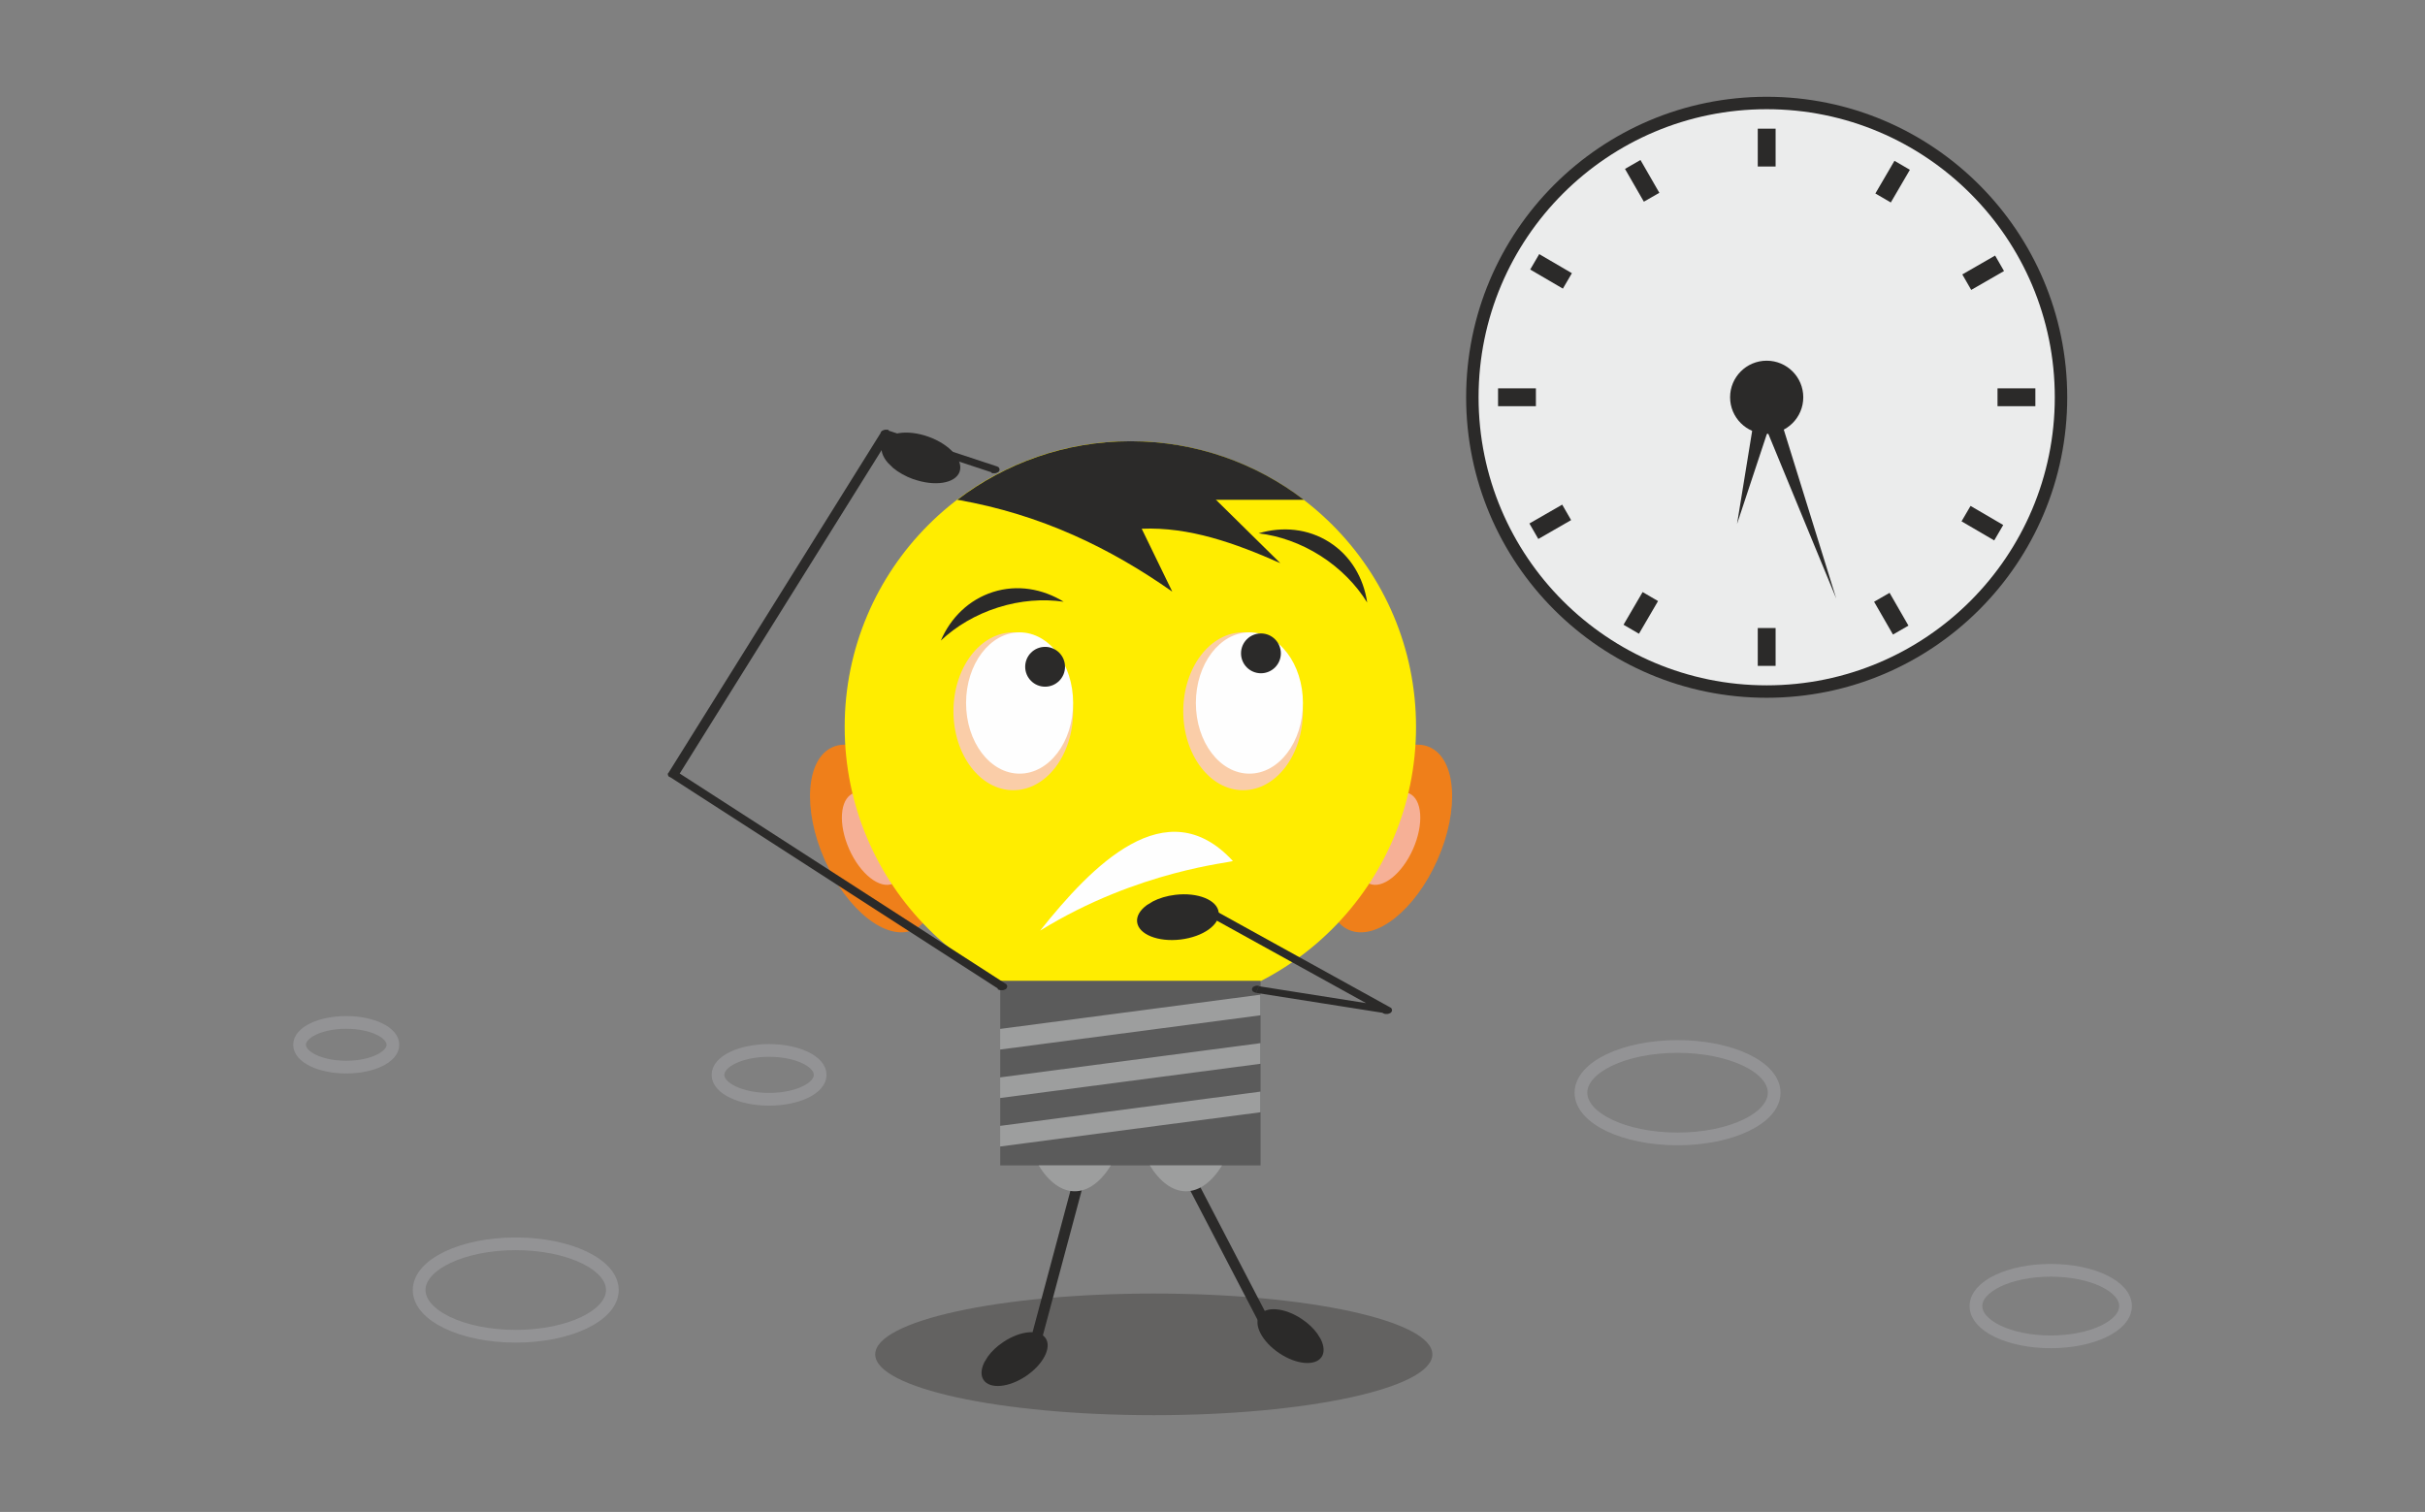 <?xml version="1.0" encoding="UTF-8"?>
<!DOCTYPE svg PUBLIC "-//W3C//DTD SVG 1.1//EN" "http://www.w3.org/Graphics/SVG/1.1/DTD/svg11.dtd">
<!-- Creator: CorelDRAW X6 -->
<svg xmlns="http://www.w3.org/2000/svg" xml:space="preserve" width="269.092mm" height="167.801mm" version="1.1" style="shape-rendering:geometricPrecision; text-rendering:geometricPrecision; image-rendering:optimizeQuality; fill-rule:evenodd; clip-rule:evenodd"
viewBox="0 0 26909 16780"
 xmlns:xlink="http://www.w3.org/1999/xlink">
 <rect x="0" y="0" width="26909" height="16780" fill="#808080" stroke="none"/>
 <defs>
  <style type="text/css">
   <![CDATA[
    .str0 {stroke:#939395;stroke-width:141.11}
    .fil0 {fill:none}
    .fil7 {fill:#2B2A29}
    .fil10 {fill:#5B5B5B}
    .fil11 {fill:#9D9E9E}
    .fil6 {fill:#E31E24}
    .fil12 {fill:#EBECEC}
    .fil3 {fill:#EF7F1A}
    .fil4 {fill:#F6B096}
    .fil8 {fill:#FACDA8}
    .fil9 {fill:#FEFEFE}
    .fil5 {fill:#FFED00}
    .fil2 {fill:#2B2A29;fill-rule:nonzero}
    .fil1 {fill:#1C1B17;fill-opacity:0.29}
   ]]>
  </style>
    <clipPath id="id0">
     <path d="M9369 11241l6348 0 0 -6348 -6348 0 0 6348z"/>
    </clipPath>
     <mask id="id1">
  <linearGradient id="id2" gradientUnits="userSpaceOnUse" x1="12543.1" y1="11241.1" x2="12543.1" y2="4893.03">
   <stop offset="0" style="stop-opacity:1; stop-color:white"/>
   <stop offset="1" style="stop-opacity:0; stop-color:white"/>
  </linearGradient>
      <rect style="fill:url(#id2)" x="9369" y="4893" width="6348" height="6348"/>
     </mask>
    <clipPath id="id3">
     <path d="M9369 11241l6348 0 0 -6348 -6348 0 0 6348z"/>
    </clipPath>
      <mask id="id4">
  <linearGradient id="id5" gradientUnits="userSpaceOnUse" x1="12543.1" y1="11237.1" x2="12543.1" y2="4897.03">
   <stop offset="0" style="stop-opacity:1; stop-color:white"/>
   <stop offset="1" style="stop-opacity:0; stop-color:white"/>
  </linearGradient>
       <rect style="fill:url(#id5)" x="9369" y="4893" width="6348" height="6348"/>
      </mask>
 </defs>
 <g id="Layer_x0020_1">
  <g id="_250365488">
   <rect class="fil0" width="26909" height="16780"/>
   <path class="fil1" d="M12803 14356c1707,0 3091,302 3091,675 0,373 -1384,675 -3091,675 -1707,0 -3091,-302 -3091,-675 0,-373 1384,-675 3091,-675z"/>
   <g>
    <path class="fil2" d="M14154 14779l1 2 1 2 1 2 1 2 1 2 0 2 0 2 0 2 0 2 0 2 0 2 0 2 -1 2 -1 2 -1 2 -1 2 -1 2 -1 2 -1 2 -1 2 -2 2 -2 2 -2 2 -2 2 -2 2 -2 2 -2 2 -2 2 -3 1 -3 1 -3 1 -3 1 -3 1 -3 1 -3 1 -3 1 -3 0 -3 0 -3 0 -3 0 -3 0 -3 0 -3 0 -3 0 -3 -1 -3 -1 -3 -1 -3 -1 -3 -1 -3 -1 -3 -1 -2 -1 -2 -1 -2 -1 -2 -2 -2 -2 -2 -2 -2 -2 -2 -2 -2 -2 -2 -2 -2 -2 -1 -2 -1 -2 110 -41 2 7zm-285 -295l110 -41 0 0 175 336 -110 41 -175 -336zm0 0l-1 -2 -1 -2 -1 -2 -1 -2 -1 -2 0 -2 0 -2 0 -2 0 -2 0 -2 0 -2 0 -2 1 -2 1 -2 1 -2 1 -2 1 -2 1 -2 1 -2 1 -2 2 -2 2 -2 2 -2 2 -2 2 -2 2 -2 2 -2 2 -2 3 -1 3 -1 3 -1 3 -1 3 -1 3 -1 3 -1 3 -1 3 0 3 0 3 0 3 0 3 0 3 0 3 0 3 0 3 1 3 1 3 1 3 1 3 1 3 1 3 1 2 1 2 1 2 1 2 2 2 2 2 2 2 2 2 2 2 2 2 2 2 2 1 2 1 2 -110 41 -2 -7zm-743 -1428l110 -41 743 1428 -110 41 -743 -1428zm0 0l-1 -2 -1 -2 -1 -2 -1 -2 -1 -2 0 -2 0 -2 0 -2 0 -2 0 -2 0 -2 0 -2 1 -2 1 -2 1 -2 1 -2 1 -2 1 -2 1 -2 1 -2 2 -2 2 -2 2 -2 2 -2 2 -2 2 -2 2 -2 2 -2 3 -1 3 -1 3 -1 3 -1 3 -1 3 -1 3 -1 3 -1 3 0 3 0 3 0 3 0 3 0 3 0 3 0 3 0 3 1 3 1 3 1 3 1 3 1 3 1 3 1 2 1 2 1 2 1 2 2 2 2 2 2 2 2 2 2 2 2 2 2 2 2 1 2 1 2 -110 41 -2 -7z"/>
   </g>
   <circle class="fil3" transform="matrix(1.057 -0.467 0.884 2 9686.94 9305.88)" r="507"/>
   <circle class="fil4" transform="matrix(0.522 -0.231 0.437 0.988 9686.94 9305.89)" r="507"/>
   <circle class="fil3" transform="matrix(-1.057 -0.467 -0.884 2 15415.1 9305.88)" r="507"/>
   <circle class="fil4" transform="matrix(-0.522 -0.231 -0.437 0.988 15415.1 9305.89)" r="507"/>
   <circle class="fil5" cx="12543" cy="8067" r="3170"/>
   <g style="clip-path:url(#id0)">
    <polygon class="fil0" style="mask:url(#id1)" points="9369,4893 15717,4893 15717,11241 9369,11241 "/>
   </g>
   <g style="clip-path:url(#id3)">
    <g>
     <path id="1" class="fil6" style="mask:url(#id4)" d="M12543 4897c1751,0 3170,1419 3170,3170 0,1751 -1419,3170 -3170,3170 -1751,0 -3170,-1419 -3170,-3170 0,-1751 1419,-3170 3170,-3170z"/>
    </g>
   </g>
   <polygon class="fil0" points="9369,11241 15717,11241 15717,4893 9369,4893 "/>
   <path class="fil7" d="M12546 4897c723,0 1389,242 1922,650l0 0 -3845 0c533,-407 1200,-650 1922,-650l1 0z"/>
   <ellipse class="fil8" cx="11244" cy="7894" rx="664" ry="876"/>
   <ellipse class="fil8" cx="13794" cy="7894" rx="664" ry="876"/>
   <ellipse class="fil9" cx="13864" cy="7802" rx="594" ry="784"/>
   <circle class="fil7" cx="13992" cy="7251" r="221"/>
   <path class="fil7" d="M10626 5547c930,163 1697,538 2382,1019l-339 -698c528,-22 1035,159 1538,382l-798 -786 -2783 82 0 1z"/>
   <path class="fil7" d="M11019 6570c268,-85 548,-37 784,108 -229,-33 -480,-15 -729,64 -249,79 -465,208 -634,367 109,-254 312,-454 579,-539z"/>
   <path class="fil7" d="M14751 6017c-237,-151 -520,-177 -785,-98 230,27 468,110 688,250 220,141 395,321 517,518 -40,-274 -184,-520 -420,-670z"/>
   <path class="fil9" d="M13680 9555c-739,-802 -1564,53 -2138,773 1092,-675 2142,-755 2138,-773z"/>
   <ellipse class="fil9" cx="11314" cy="7802" rx="594" ry="784"/>
   <circle class="fil7" cx="11597" cy="7400" r="221"/>
   <g>
    <path class="fil2" d="M11441 14847l118 22 -1 3 -1 2 -1 2 -1 2 -1 2 -1 2 -2 2 -2 2 -2 2 -2 2 -2 2 -2 2 -2 2 -2 2 -2 1 -2 1 -2 1 -3 1 -3 1 -3 1 -3 1 -3 1 -3 1 -3 1 -3 0 -3 0 -3 0 -3 0 -3 0 -3 0 -3 0 -3 -1 -3 -1 -3 -1 -3 -1 -3 -1 -3 -1 -3 -1 -3 -1 -2 -1 -2 -2 -2 -2 -2 -2 -2 -2 -2 -2 -2 -2 -2 -2 -2 -2 -1 -2 -1 -2 -1 -2 -1 -2 -1 -2 -1 -2 -1 -2 -1 -2 0 -2 0 -2 0 -3 0 -3 0 -3 0 -3 0 -3 1 -3 1 2zm606 -1800l-488 1823 -118 -22 488 -1823 118 22zm0 0l-118 -22 1 -3 1 -2 1 -2 1 -2 1 -2 1 -2 2 -2 2 -2 2 -2 2 -2 2 -2 2 -2 2 -2 2 -2 2 -1 2 -1 2 -1 3 -1 3 -1 3 -1 3 -1 3 -1 3 -1 3 -1 3 0 3 0 3 0 3 0 3 0 3 0 3 0 3 1 3 1 3 1 3 1 3 1 3 1 3 1 3 1 2 1 2 2 2 2 2 2 2 2 2 2 2 2 2 2 2 2 2 2 1 2 1 2 1 2 1 2 1 2 1 2 1 2 0 2 0 2 0 3 0 3 0 3 0 3 0 3 -1 3 -2 -2z"/>
   </g>
   <rect class="fil10" x="11099" y="10885" width="2889" height="2049"/>
   <path class="fil11" d="M13987 11039l0 229 -2889 380 0 -229 2889 -380zm0 538l0 229 -2889 380 0 -229 2889 -380zm0 538l0 229 -2889 380 0 -229 2889 -380z"/>
   <g>
    <path class="fil11" d="M11926 13221c151,0 290,-107 401,-287l0 0 -802 0c111,180 250,287 401,287z"/>
    <path class="fil11" d="M13160 13221c151,0 290,-107 401,-287l0 0 -802 0c111,180 250,287 401,287z"/>
   </g>
   <path class="fil7" d="M11132 14895c-71,47 -129,103 -170,160l-39 63c-37,75 -43,146 -9,197 70,104 281,85 471,-43 190,-128 288,-316 218,-420 -70,-104 -281,-85 -471,43z"/>
   <path class="fil7" d="M10134 5318c-88,-32 -165,-76 -224,-125l-58 -57c-60,-69 -85,-144 -63,-208 47,-130 277,-166 514,-81 237,85 391,259 345,389 -47,130 -277,166 -514,81l0 1z"/>
   <path class="fil7" d="M14447 14640c71,47 129,103 170,160l39 63c37,75 43,146 9,197 -70,104 -281,85 -471,-43 -190,-128 -288,-316 -218,-420 70,-104 281,-85 471,43z"/>
   <path class="fil7" d="M13041 9931c-93,11 -178,37 -246,72l-69 42c-74,54 -116,121 -108,188 16,137 232,224 482,194 250,-30 440,-165 423,-302 -16,-137 -232,-224 -482,-194z"/>
   <g>
    <path class="fil2" d="M11003 5242l56 -67 3 1 3 1 2 1 2 1 2 1 2 1 2 1 2 1 2 1 2 2 2 2 1 2 1 2 1 2 1 2 1 2 1 2 1 2 1 2 0 2 0 2 0 2 0 2 0 2 0 2 0 2 -1 2 -1 2 -1 2 -1 2 -1 2 -1 2 -2 2 -2 2 -2 2 -2 2 -2 1 -2 1 -2 1 -2 1 -2 1 -2 1 -2 1 -3 1 -3 1 -3 1 -3 1 -3 1 -3 1 -3 0 -3 0 -3 0 -3 0 -3 0 -3 0 -3 0 -3 0 -3 0 -3 0 -3 0 -3 -1 -3 -1 -3 -1 -3 -1 3 -5zm-1143 -463l1199 396 -56 67 -1199 -396 -28 -48 84 -20 0 1zm0 0l-56 67 -3 -1 -3 -1 -2 -1 -2 -1 -2 -1 -2 -1 -2 -1 -2 -1 -2 -1 -2 -2 -2 -2 -1 -2 -1 -2 -1 -2 -1 -2 -1 -2 -1 -2 -1 -2 -1 -2 0 -2 0 -2 0 -2 0 -2 0 -2 0 -2 0 -2 1 -2 1 -2 1 -2 1 -2 1 -2 1 -2 2 -2 2 -2 2 -2 2 -2 2 -1 2 -1 2 -1 2 -1 2 -1 2 -1 2 -1 3 -1 3 -1 3 -1 3 -1 3 -1 3 -1 3 0 3 0 3 0 3 0 3 0 3 0 3 0 3 0 3 0 3 0 3 0 3 1 3 1 3 1 3 1 -3 5zm-2444 3801l2360 -3781 112 28 -2360 3781 -99 13 -13 -41zm0 0l112 28 -1 2 -1 2 -1 2 -2 2 -2 2 -2 1 -2 1 -2 1 -2 1 -2 1 -2 1 -2 1 -2 1 -2 1 -3 1 -3 1 -3 1 -3 1 -3 1 -3 0 -3 0 -3 0 -3 0 -3 0 -3 0 -3 0 -3 0 -3 0 -3 0 -3 0 -3 -1 -3 -1 -3 -1 -3 -1 -3 -1 -3 -1 -2 -1 -2 -1 -2 -1 -2 -1 -2 -1 -2 -1 -2 -1 -2 -1 -2 -2 -1 -2 -1 -2 -1 -2 -1 -2 -1 -2 -1 -2 -1 -2 -1 -2 0 -2 0 -2 0 -2 0 -2 0 -2 0 -2 0 -2 1 -2 1 -2 1 -2 1 -2 1 2zm3657 2391l-3644 -2351 86 -53 3644 2351 -86 53zm0 0l86 -53 2 1 2 1 2 2 2 2 2 2 1 2 1 2 1 2 1 2 1 2 1 2 1 2 0 2 0 2 0 2 0 2 0 2 0 2 0 2 -1 2 -1 2 -1 2 -1 2 -1 2 -1 2 -1 2 -1 2 -2 2 -2 2 -2 2 -2 1 -2 1 -2 1 -2 1 -2 1 -2 1 -3 1 -3 1 -3 1 -3 1 -3 1 -3 1 -3 0 -3 0 -3 0 -3 0 -3 0 -3 0 -3 0 -3 0 -3 0 -3 0 -3 0 -3 0 -3 -1 -3 -1 -3 -1 -3 -1 -3 -1 -3 -1 -2 -1 -2 -1 -2 -1 -2 -1 3 -7z"/>
   </g>
   <g>
    <path class="fil2" d="M13259 10083l-2 -1 -2 -1 -2 -1 -2 -1 -2 -2 -2 -2 -1 -2 -1 -2 -1 -2 -1 -2 -1 -2 -1 -2 -1 -2 -1 -2 0 -2 0 -2 0 -2 0 -2 0 -2 0 -2 0 -2 1 -2 1 -2 1 -2 1 -2 1 -2 1 -2 1 -2 2 -2 2 -2 2 -2 2 -2 2 -1 2 -1 2 -1 2 -1 2 -1 2 -1 3 -1 3 -1 3 -1 3 -1 3 -1 3 -1 3 0 3 0 3 0 3 0 3 0 3 0 3 0 3 0 3 0 3 0 3 0 3 1 3 1 3 1 3 1 3 1 3 1 3 1 2 1 2 1 -79 57 -4 6zm2167 1097l-54 65 -25 -8 -2088 -1154 79 -57 2088 1154zm0 0l2 1 2 1 2 1 2 1 2 2 2 2 1 2 1 2 1 2 1 2 1 2 1 2 1 2 1 2 0 2 0 2 0 2 0 2 0 2 0 2 0 2 -1 2 -1 2 -1 2 -1 2 -1 2 -1 2 -1 2 -2 2 -2 2 -2 2 -2 2 -2 1 -2 1 -2 1 -2 1 -2 1 -2 1 -3 1 -3 1 -3 1 -3 1 -3 1 -3 1 -3 0 -3 0 -3 0 -3 0 -3 0 -3 0 -3 0 -3 0 -3 0 -3 0 -3 0 -3 -1 -3 -1 -3 -1 -3 -1 -3 -1 -3 -1 -3 -1 -2 -1 -2 -1 79 -57 4 -6zm-1487 -161l29 -74 1433 226 -29 74 -1433 -226zm0 0l-3 -1 -3 -1 -3 -1 -3 -1 -3 -1 -3 -1 -2 -1 -2 -1 -2 -1 -2 -1 -2 -1 -2 -1 -2 -1 -2 -1 -2 -1 -2 -2 -1 -2 -1 -2 -1 -2 -1 -2 -1 -2 -1 -2 -1 -2 -1 -2 0 -2 0 -2 0 -2 0 -2 0 -2 0 -2 1 -2 1 -2 1 -2 1 -2 1 -2 1 -2 1 -2 1 -2 2 -2 2 -2 2 -1 2 -1 2 -1 2 -1 2 -1 2 -1 2 -1 2 -1 3 -1 3 -1 3 -1 3 -1 3 -1 3 -1 3 0 3 0 3 0 3 0 3 0 3 0 3 0 3 0 3 0 3 0 -29 74 -1 5z"/>
   </g>
   <g>
    <circle class="fil7" cx="19604" cy="4409" r="3335"/>
    <circle class="fil12" cx="19604" cy="4409" r="3197"/>
    <g>
     <g id="_839242704">
      <rect class="fil7" transform="matrix(6.413 -3.69 3.69 6.413 18031.7 1874.49)" width="26.79" height="56.76"/>
      <rect class="fil7" transform="matrix(6.413 -3.69 3.69 6.413 20795.9 6678.24)" width="26.79" height="56.76"/>
     </g>
     <g id="_839248880">
      <rect class="fil7" transform="matrix(-3.69 -6.413 6.413 -3.69 17069.9 5981.69)" width="26.79" height="56.76"/>
      <rect class="fil7" transform="matrix(-3.69 -6.413 6.413 -3.69 21873.6 3217.46)" width="26.79" height="56.76"/>
     </g>
     <g id="_839264368">
      <rect class="fil7" transform="matrix(3.731 -6.389 6.389 3.731 16979.9 2991.35)" width="26.79" height="56.76"/>
      <rect class="fil7" transform="matrix(3.731 -6.389 6.389 3.731 21766.2 5785.91)" width="26.79" height="56.76"/>
     </g>
     <g id="_839242992">
      <rect class="fil7" transform="matrix(-6.389 -3.731 3.731 -6.389 18186.7 7033.37)" width="26.79" height="56.76"/>
      <rect class="fil7" transform="matrix(-6.389 -3.731 3.731 -6.389 20981.3 2247.19)" width="26.79" height="56.76"/>
     </g>
     <g id="_839233936">
      <rect class="fil7" transform="matrix(1.95955E-013 -7.399 7.399 1.95955E-013 16623.2 4508.03)" width="26.79" height="56.76"/>
      <rect class="fil7" transform="matrix(1.95955E-013 -7.399 7.399 1.95955E-013 22165.5 4508.03)" width="26.79" height="56.76"/>
     </g>
    </g>
    <rect class="fil7" x="19505" y="1428" width="198" height="420"/>
    <rect class="fil7" x="19505" y="6970" width="198" height="420"/>
    <polygon class="fil7" points="20376,6643 19534,4601 19600,4484 19721,4534 "/>
    <polygon class="fil7" points="19275,5815 19475,4584 19597,4486 19667,4632 "/>
    <circle class="fil7" cx="19604" cy="4409" r="406"/>
   </g>
   <ellipse class="fil0 str0" cx="5723" cy="14317" rx="1072" ry="513"/>
   <ellipse class="fil0 str0" cx="18615" cy="12127" rx="1072" ry="513"/>
   <ellipse class="fil0 str0" cx="22756" cy="14495" rx="830" ry="397"/>
   <ellipse class="fil0 str0" cx="8534" cy="11929" rx="567" ry="271"/>
   <ellipse class="fil0 str0" cx="3842" cy="11595" rx="518" ry="248"/>
  </g>
 </g>
</svg>
